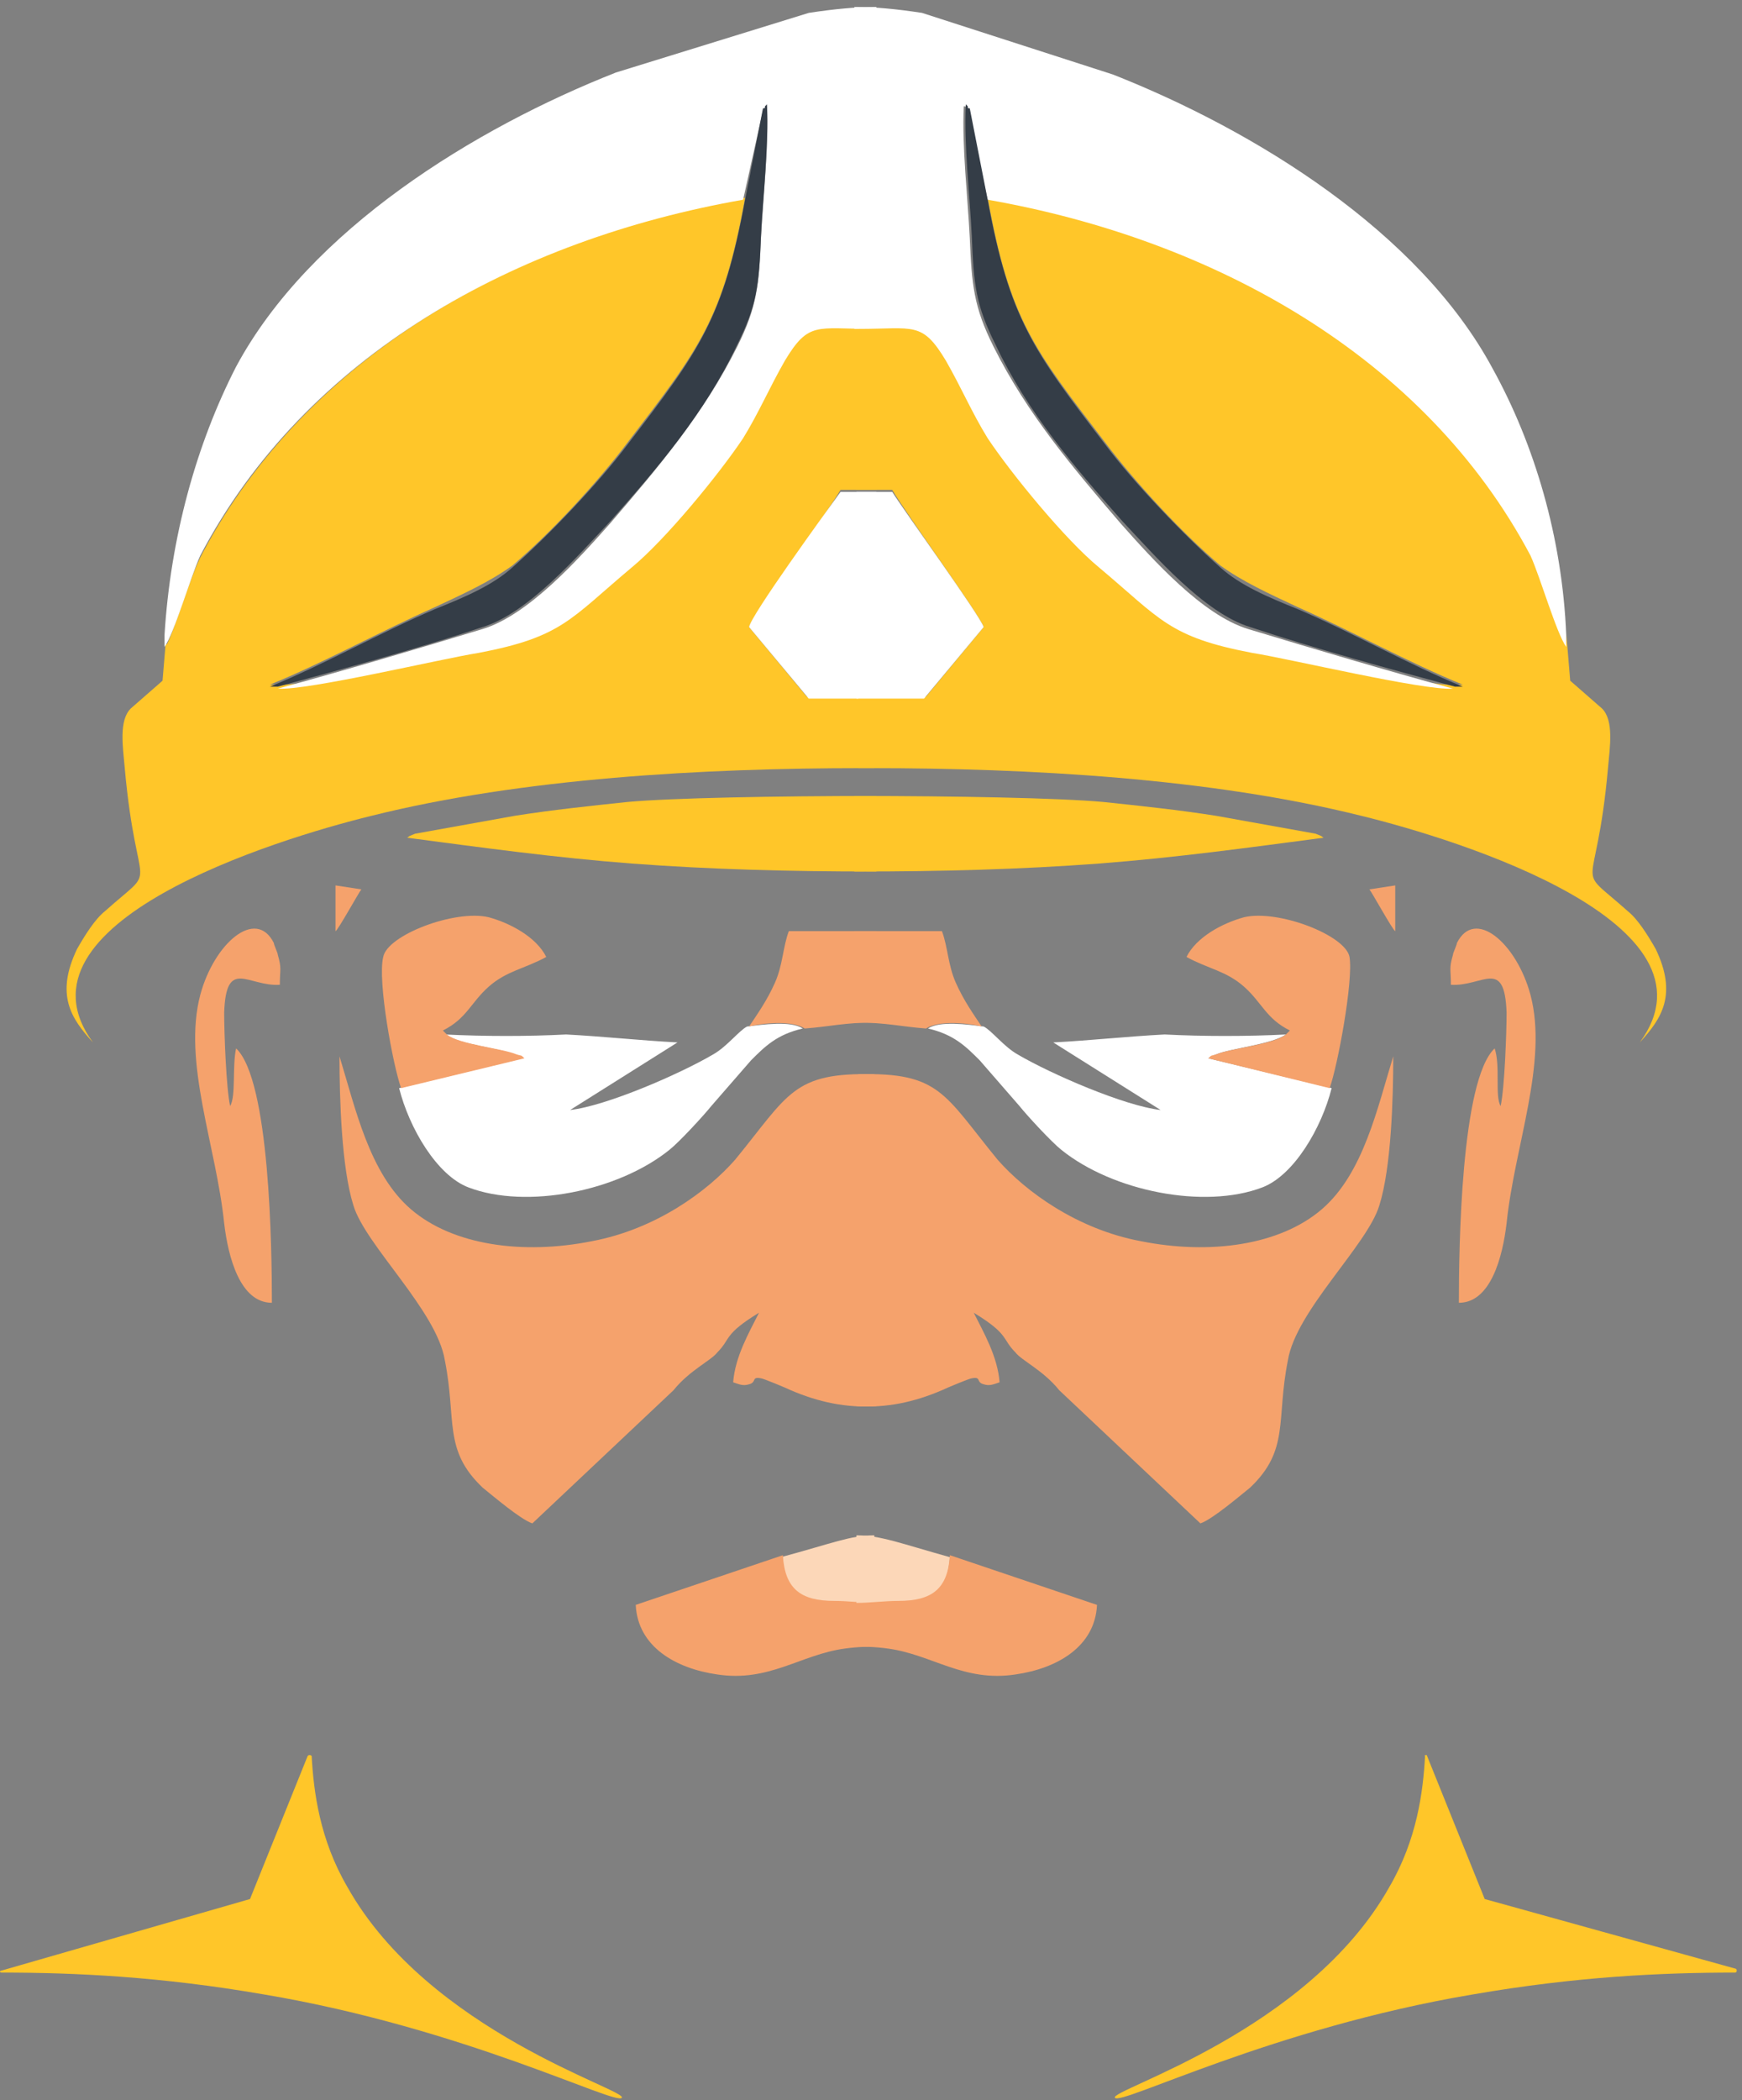 <svg width="229" height="276" viewBox="0 0 229 276" fill="none" xmlns="http://www.w3.org/2000/svg">
<rect x="0" y="0" width="229" height="276" fill="#808080" stroke="none"/>
<path fill-rule="evenodd" clip-rule="evenodd" d="M98.471 82.408C98.994 80.841 108.664 67.519 110.494 64.385H115.199V42.705C114.937 42.705 114.937 42.705 114.676 42.705C107.358 42.705 106.312 41.66 103.176 46.884C101.085 50.541 99.778 53.675 97.687 57.071C94.55 61.773 87.493 70.132 83.05 74.049C74.948 80.841 73.902 83.192 62.925 85.281C57.697 86.326 40.447 90.244 36.526 89.983H35.481C42.538 87.11 50.117 82.93 57.175 79.796C61.095 77.968 64.493 76.4 67.368 74.311C72.334 70.132 78.607 63.34 82.527 58.116C91.937 45.839 95.073 41.921 97.948 25.988C68.152 31.212 40.447 46.623 26.594 72.743C25.026 75.617 22.935 82.93 21.889 84.759V83.192L21.367 89.461L17.185 93.118C15.617 94.685 16.139 98.08 16.401 100.954C17.969 118.454 21.105 113.23 13.787 119.76C12.48 120.805 11.173 122.895 10.128 124.723C7.253 130.731 9.344 133.866 12.219 137C0.718 121.328 36.003 110.357 48.811 107.223C68.675 102.26 92.46 100.954 113.369 100.954C113.892 100.954 114.415 100.954 114.937 100.954V91.55H106.051L98.471 82.408Z" fill="#FFC629"/>
<path fill-rule="evenodd" clip-rule="evenodd" d="M21.628 83.453V85.02C22.935 83.192 25.026 75.878 26.333 73.005C40.186 46.623 67.891 31.473 97.687 26.249L100.301 14.495L100.562 14.233C100.562 13.972 100.562 13.972 100.824 13.972C101.085 19.196 100.301 25.988 100.04 31.212C99.778 37.481 99.517 40.354 96.903 45.578C92.46 54.459 86.448 61.512 80.175 68.825C75.993 73.527 69.459 80.841 63.448 82.669C54.822 85.281 45.152 88.155 36.526 90.505C40.447 90.767 57.959 86.587 62.925 85.804C73.903 83.714 74.948 81.363 83.05 74.572C87.494 70.915 94.551 62.295 97.687 57.594C99.778 54.198 101.085 51.063 103.176 47.407C106.313 42.182 107.358 43.227 114.676 43.227C114.938 43.227 114.938 43.227 115.199 43.227V0.912C112.585 0.912 109.71 1.173 106.313 1.696L80.96 9.532C62.402 16.846 40.709 30.167 31.038 48.19C25.81 58.377 22.413 70.654 21.628 83.453Z" fill="white"/>
<path fill-rule="evenodd" clip-rule="evenodd" d="M53.516 110.096C63.448 111.402 72.857 112.708 83.05 113.491C93.505 114.275 103.96 114.536 114.676 114.536H115.199V104.611C101.869 104.611 88.278 104.872 82.528 105.394C77.562 105.917 72.596 106.439 67.63 107.223L54.561 109.573C53.254 110.096 54.038 109.835 53.516 110.096Z" fill="#FFC629"/>
<path fill-rule="evenodd" clip-rule="evenodd" d="M58.481 135.955C60.311 137.261 65.8 137.784 67.629 138.567C68.413 138.828 68.152 138.828 68.675 139.09L52.47 143.008C53.777 148.232 57.436 154.501 61.618 156.068C69.198 158.941 81.221 156.59 88.016 151.105C89.323 150.06 92.459 146.665 93.505 145.359L98.732 139.351C100.562 137.522 102.13 135.955 105.528 135.171C103.96 134.127 100.301 134.649 98.21 134.91C97.164 135.433 95.596 137.522 93.766 138.567C89.323 141.179 79.652 145.358 74.948 145.881L89.062 137C84.096 136.739 79.391 136.216 74.425 135.955C69.459 136.216 63.709 136.216 58.481 135.955Z" fill="white"/>
<path fill-rule="evenodd" clip-rule="evenodd" d="M98.471 82.408L106.312 91.811H115.199V64.646H110.494C108.403 67.519 98.733 80.841 98.471 82.408Z" fill="white"/>
<path fill-rule="evenodd" clip-rule="evenodd" d="M97.949 26.249C95.073 41.921 91.937 46.101 82.528 58.377C78.607 63.601 72.073 70.393 67.368 74.572C64.754 76.923 61.095 78.49 57.175 80.057C49.856 83.192 42.538 87.371 35.481 90.244H36.526C45.152 87.893 54.822 85.281 63.448 82.408C69.459 80.58 75.993 73.005 80.175 68.564C86.448 61.512 92.721 54.198 96.903 45.317C99.517 40.093 99.778 37.481 100.04 30.951C100.301 25.727 101.085 18.935 100.824 13.711L100.562 13.972C100.562 14.234 100.562 14.234 100.301 14.234L97.949 26.249Z" fill="#343D47"/>
<path fill-rule="evenodd" clip-rule="evenodd" d="M102.653 204.652C102.914 209.093 105.005 210.399 109.448 210.66C111.278 210.66 113.108 210.921 114.937 210.921V201.779C111.801 201.779 109.448 202.824 102.653 204.652Z" fill="#FCD7B8"/>
<path fill-rule="evenodd" clip-rule="evenodd" d="M115.199 210.66C113.369 210.66 111.539 210.399 109.71 210.399C105.266 210.399 103.176 208.831 102.914 204.391L83.573 210.921C83.834 216.406 88.8 219.28 94.289 220.063C101.085 221.108 105.266 217.451 111.017 216.668C112.846 216.406 114.414 216.406 115.721 216.406V210.66H115.199ZM52.731 143.008L68.936 139.09C68.413 138.567 68.675 138.828 67.891 138.567C66.061 137.784 60.311 137.261 58.742 135.955L58.22 135.433C61.356 133.865 61.879 131.776 64.231 129.686C66.584 127.597 68.936 127.335 71.811 125.768C70.504 123.156 67.106 121.328 64.231 120.544C59.788 119.499 50.901 122.895 50.379 125.768C49.594 128.903 51.685 140.134 52.731 143.008ZM30.253 145.359C29.73 143.008 29.469 135.694 29.469 133.082C29.73 125.768 32.605 129.686 36.787 129.425C36.787 127.335 37.049 127.335 36.526 125.507C36.526 125.246 36.003 124.201 36.003 123.94C33.651 119.238 28.162 123.94 26.332 130.731C23.98 139.612 28.424 150.583 29.469 160.77C29.992 165.21 31.56 171.218 35.742 171.218C35.742 164.165 35.48 141.963 31.037 137.784C30.515 140.134 31.037 144.052 30.253 145.359ZM98.471 134.91C100.562 134.388 104.221 134.127 105.789 135.172C109.187 134.91 111.017 134.388 114.937 134.388L115.199 125.246V122.372H103.698C102.914 124.462 102.914 126.813 101.869 129.164C100.823 131.515 99.516 133.343 98.471 134.91ZM44.106 122.372C44.367 122.372 47.242 117.148 47.504 116.887L44.106 116.365V122.372ZM115.199 157.113C114.676 151.105 114.676 144.836 114.937 141.179C104.221 140.918 103.698 143.791 96.641 152.411C92.982 156.59 86.186 161.553 77.823 163.12C68.675 164.949 59.527 163.643 54.038 158.941C48.549 154.239 46.719 145.62 44.629 138.828C44.629 144.314 44.89 153.456 46.458 158.419C48.026 163.643 57.436 172.263 58.481 178.793C60.049 186.629 58.22 190.547 63.447 195.51C64.754 196.555 68.413 199.689 69.981 200.212L88.539 182.711C90.63 180.099 93.505 178.793 94.289 177.748C96.118 175.92 95.073 175.397 99.778 172.524C98.471 175.136 96.641 178.27 96.38 181.666C97.164 181.927 97.687 182.188 98.471 181.927C99.516 181.666 98.732 180.882 100.039 181.144C100.3 181.144 103.437 182.45 103.96 182.711C107.619 184.278 111.278 185.062 115.199 184.8V157.113Z" fill="#F5A26C"/>
<path fill-rule="evenodd" clip-rule="evenodd" d="M129.313 82.408C128.79 80.841 119.119 67.519 117.29 64.385H112.585V42.705C112.846 42.705 112.846 42.705 113.108 42.705C120.426 42.705 121.472 41.66 124.608 46.884C126.699 50.541 128.006 53.675 130.097 57.071C133.233 61.773 140.29 70.132 144.734 74.049C152.836 80.841 153.882 83.192 164.859 85.281C170.087 86.326 187.337 90.244 191.258 89.983H192.303C185.246 87.11 177.666 82.93 170.609 79.796C166.689 77.968 163.291 76.4 160.416 74.311C155.45 70.132 149.177 63.34 145.256 58.116C135.847 45.839 132.711 41.921 129.835 25.988C159.632 31.212 187.337 46.623 201.19 72.743C202.758 75.617 204.849 82.93 205.894 84.759V83.192L206.417 89.461L210.599 93.118C212.167 94.685 211.644 98.08 211.383 100.954C209.815 118.454 206.678 113.23 213.997 119.76C215.304 120.805 216.611 122.895 217.656 124.723C220.531 130.731 218.44 133.866 215.565 137C227.065 121.328 191.78 110.357 178.973 107.223C159.109 102.26 135.324 100.954 114.415 100.954C113.892 100.954 113.369 100.954 112.846 100.954V91.55H121.733L129.313 82.408Z" fill="#FFC629"/>
<path fill-rule="evenodd" clip-rule="evenodd" d="M205.894 83.453V85.02C204.588 83.192 202.497 75.878 201.19 73.005C187.337 46.884 159.632 31.473 129.836 26.249L127.222 14.495L126.96 14.233C126.96 13.972 126.96 13.972 126.699 13.972C126.438 19.196 127.222 25.988 127.483 31.212C127.745 37.481 128.006 40.354 130.62 45.578C135.063 54.459 141.075 61.512 147.347 68.825C151.529 73.527 158.064 80.841 164.075 82.669C172.7 85.281 182.371 88.155 190.996 90.505C187.076 90.767 169.564 86.587 164.598 85.804C153.62 83.714 152.575 81.363 144.472 74.572C140.029 70.915 132.972 62.295 129.836 57.594C127.745 54.198 126.438 51.063 124.347 47.407C121.21 42.182 120.165 43.227 112.846 43.227C112.585 43.227 112.585 43.227 112.324 43.227V0.912C114.937 0.912 117.813 1.173 121.21 1.696L146.302 9.793C164.859 17.107 186.553 30.428 196.224 48.451C201.713 58.377 205.372 70.654 205.894 83.453Z" fill="white"/>
<path fill-rule="evenodd" clip-rule="evenodd" d="M174.007 110.096C164.075 111.402 154.666 112.708 144.472 113.491C134.017 114.275 123.563 114.536 112.846 114.536H112.324V104.611C125.654 104.611 139.245 104.872 144.995 105.394C149.961 105.917 154.927 106.439 159.893 107.223L172.962 109.573C174.269 110.096 173.484 109.835 174.007 110.096Z" fill="#FFC629"/>
<path fill-rule="evenodd" clip-rule="evenodd" d="M169.041 135.955C167.211 137.261 161.722 137.784 159.893 138.567C159.109 138.828 159.37 138.828 158.847 139.09L175.052 143.008C173.746 148.232 170.086 154.501 165.904 156.068C158.325 158.941 146.302 156.59 139.506 151.105C138.199 150.06 135.063 146.665 134.017 145.359L128.79 139.351C126.96 137.522 125.392 135.955 121.994 135.171C123.562 134.127 127.222 134.649 129.313 134.91C130.358 135.433 131.926 137.522 133.756 138.567C138.199 141.179 147.87 145.358 152.575 145.881L138.46 137C143.427 136.739 148.131 136.216 153.097 135.955C158.063 136.216 164.075 136.216 169.041 135.955Z" fill="white"/>
<path fill-rule="evenodd" clip-rule="evenodd" d="M129.313 82.408L121.472 91.811H112.585V64.646H117.29C119.119 67.519 128.79 80.841 129.313 82.408Z" fill="white"/>
<path fill-rule="evenodd" clip-rule="evenodd" d="M129.836 26.249C132.711 41.921 135.847 46.101 145.257 58.377C149.177 63.601 155.712 70.393 160.416 74.572C163.03 76.923 166.689 78.49 170.61 80.057C177.928 83.192 185.246 87.371 192.303 90.244H191.258C182.633 87.893 172.962 85.281 164.337 82.408C158.325 80.58 151.791 73.005 147.609 68.564C141.336 61.512 135.063 54.198 130.881 45.317C128.268 40.093 128.006 37.481 127.745 30.951C127.484 25.727 126.699 18.935 126.961 13.711L127.222 13.972C127.222 14.234 127.222 14.234 127.484 14.234L129.836 26.249Z" fill="#343D47"/>
<path fill-rule="evenodd" clip-rule="evenodd" d="M124.869 204.652C124.608 209.093 122.517 210.399 118.074 210.66C116.244 210.66 114.415 210.921 112.585 210.921V201.779C115.721 201.779 118.335 202.824 124.869 204.652Z" fill="#FCD7B8"/>
<path fill-rule="evenodd" clip-rule="evenodd" d="M112.585 210.66C114.414 210.66 116.244 210.399 118.074 210.399C122.517 210.399 124.608 208.831 124.869 204.391L144.211 210.921C143.949 216.406 138.983 219.28 133.494 220.063C126.699 221.108 122.517 217.451 116.767 216.668C114.937 216.406 113.369 216.406 112.062 216.406V210.66H112.585ZM174.791 143.008L158.847 139.09C159.37 138.567 159.109 138.828 159.893 138.567C161.722 137.784 167.473 137.261 169.041 135.955L169.564 135.433C166.427 133.865 165.904 131.776 163.552 129.686C161.2 127.597 158.847 127.335 155.972 125.768C157.279 123.156 160.677 121.328 163.552 120.544C167.995 119.499 176.882 122.895 177.405 125.768C177.927 128.903 175.836 140.134 174.791 143.008ZM197.269 145.359C197.792 143.008 198.053 135.694 198.053 133.082C197.792 125.768 194.917 129.686 190.735 129.425C190.735 127.335 190.473 127.335 190.996 125.507C190.996 125.246 191.519 124.201 191.519 123.94C193.871 119.238 199.36 123.94 201.189 130.731C203.542 139.612 199.098 150.583 198.053 160.77C197.53 165.21 195.962 171.218 191.78 171.218C191.78 164.165 192.041 141.963 196.485 137.784C197.269 140.134 196.485 144.052 197.269 145.359ZM129.051 134.91C126.96 134.388 123.301 134.127 121.733 135.172C118.335 134.91 116.505 134.388 112.585 134.388L112.323 125.246V122.372H123.824C124.608 124.462 124.608 126.813 125.653 129.164C126.699 131.515 128.006 133.343 129.051 134.91ZM183.416 122.372C183.155 122.372 180.28 117.148 180.018 116.887L183.416 116.365V122.372ZM112.585 157.113C113.107 151.105 113.107 144.836 112.846 141.179C123.562 140.918 124.085 143.791 131.142 152.411C134.801 156.59 141.597 161.553 149.961 163.12C159.109 164.949 168.257 163.643 173.745 158.941C179.234 154.239 181.064 145.62 183.155 138.828C183.155 144.314 182.893 153.456 181.325 158.419C179.757 163.643 170.348 172.263 169.302 178.793C167.734 186.629 169.564 190.547 164.336 195.51C163.029 196.555 159.37 199.689 157.802 200.212L139.245 182.711C137.154 180.099 134.279 178.793 133.494 177.748C131.665 175.92 132.71 175.397 128.006 172.524C129.312 175.136 131.142 178.27 131.403 181.666C130.619 181.927 130.097 182.188 129.312 181.927C128.267 181.666 129.051 180.882 127.744 181.144C127.483 181.144 124.346 182.45 123.824 182.711C120.165 184.278 116.505 185.062 112.585 184.8V157.113Z" fill="#F5A26C"/>
<path fill-rule="evenodd" clip-rule="evenodd" d="M40.447 230.773L32.867 249.579L0.196 258.983C-0.065 258.983 -0.065 259.244 0.196 259.244C9.867 259.244 21.106 259.766 34.697 262.117C61.095 266.558 80.96 276.745 81.744 275.7C82.528 274.655 56.391 267.08 45.675 248.012C42.015 241.743 41.231 235.474 40.97 230.773C40.97 230.773 40.709 230.511 40.447 230.773Z" fill="#FFC629"/>
<path fill-rule="evenodd" clip-rule="evenodd" d="M187.598 230.773L195.178 249.579L228.111 258.722C228.372 258.722 228.372 259.244 228.111 259.244C218.44 259.244 207.201 259.766 193.61 262.117C167.211 266.558 147.347 276.745 146.563 275.7C145.779 274.655 171.916 267.08 182.632 248.012C186.292 241.743 187.076 235.474 187.337 230.773C187.076 230.773 187.598 230.511 187.598 230.773Z" fill="#FFC629"/>
</svg>
